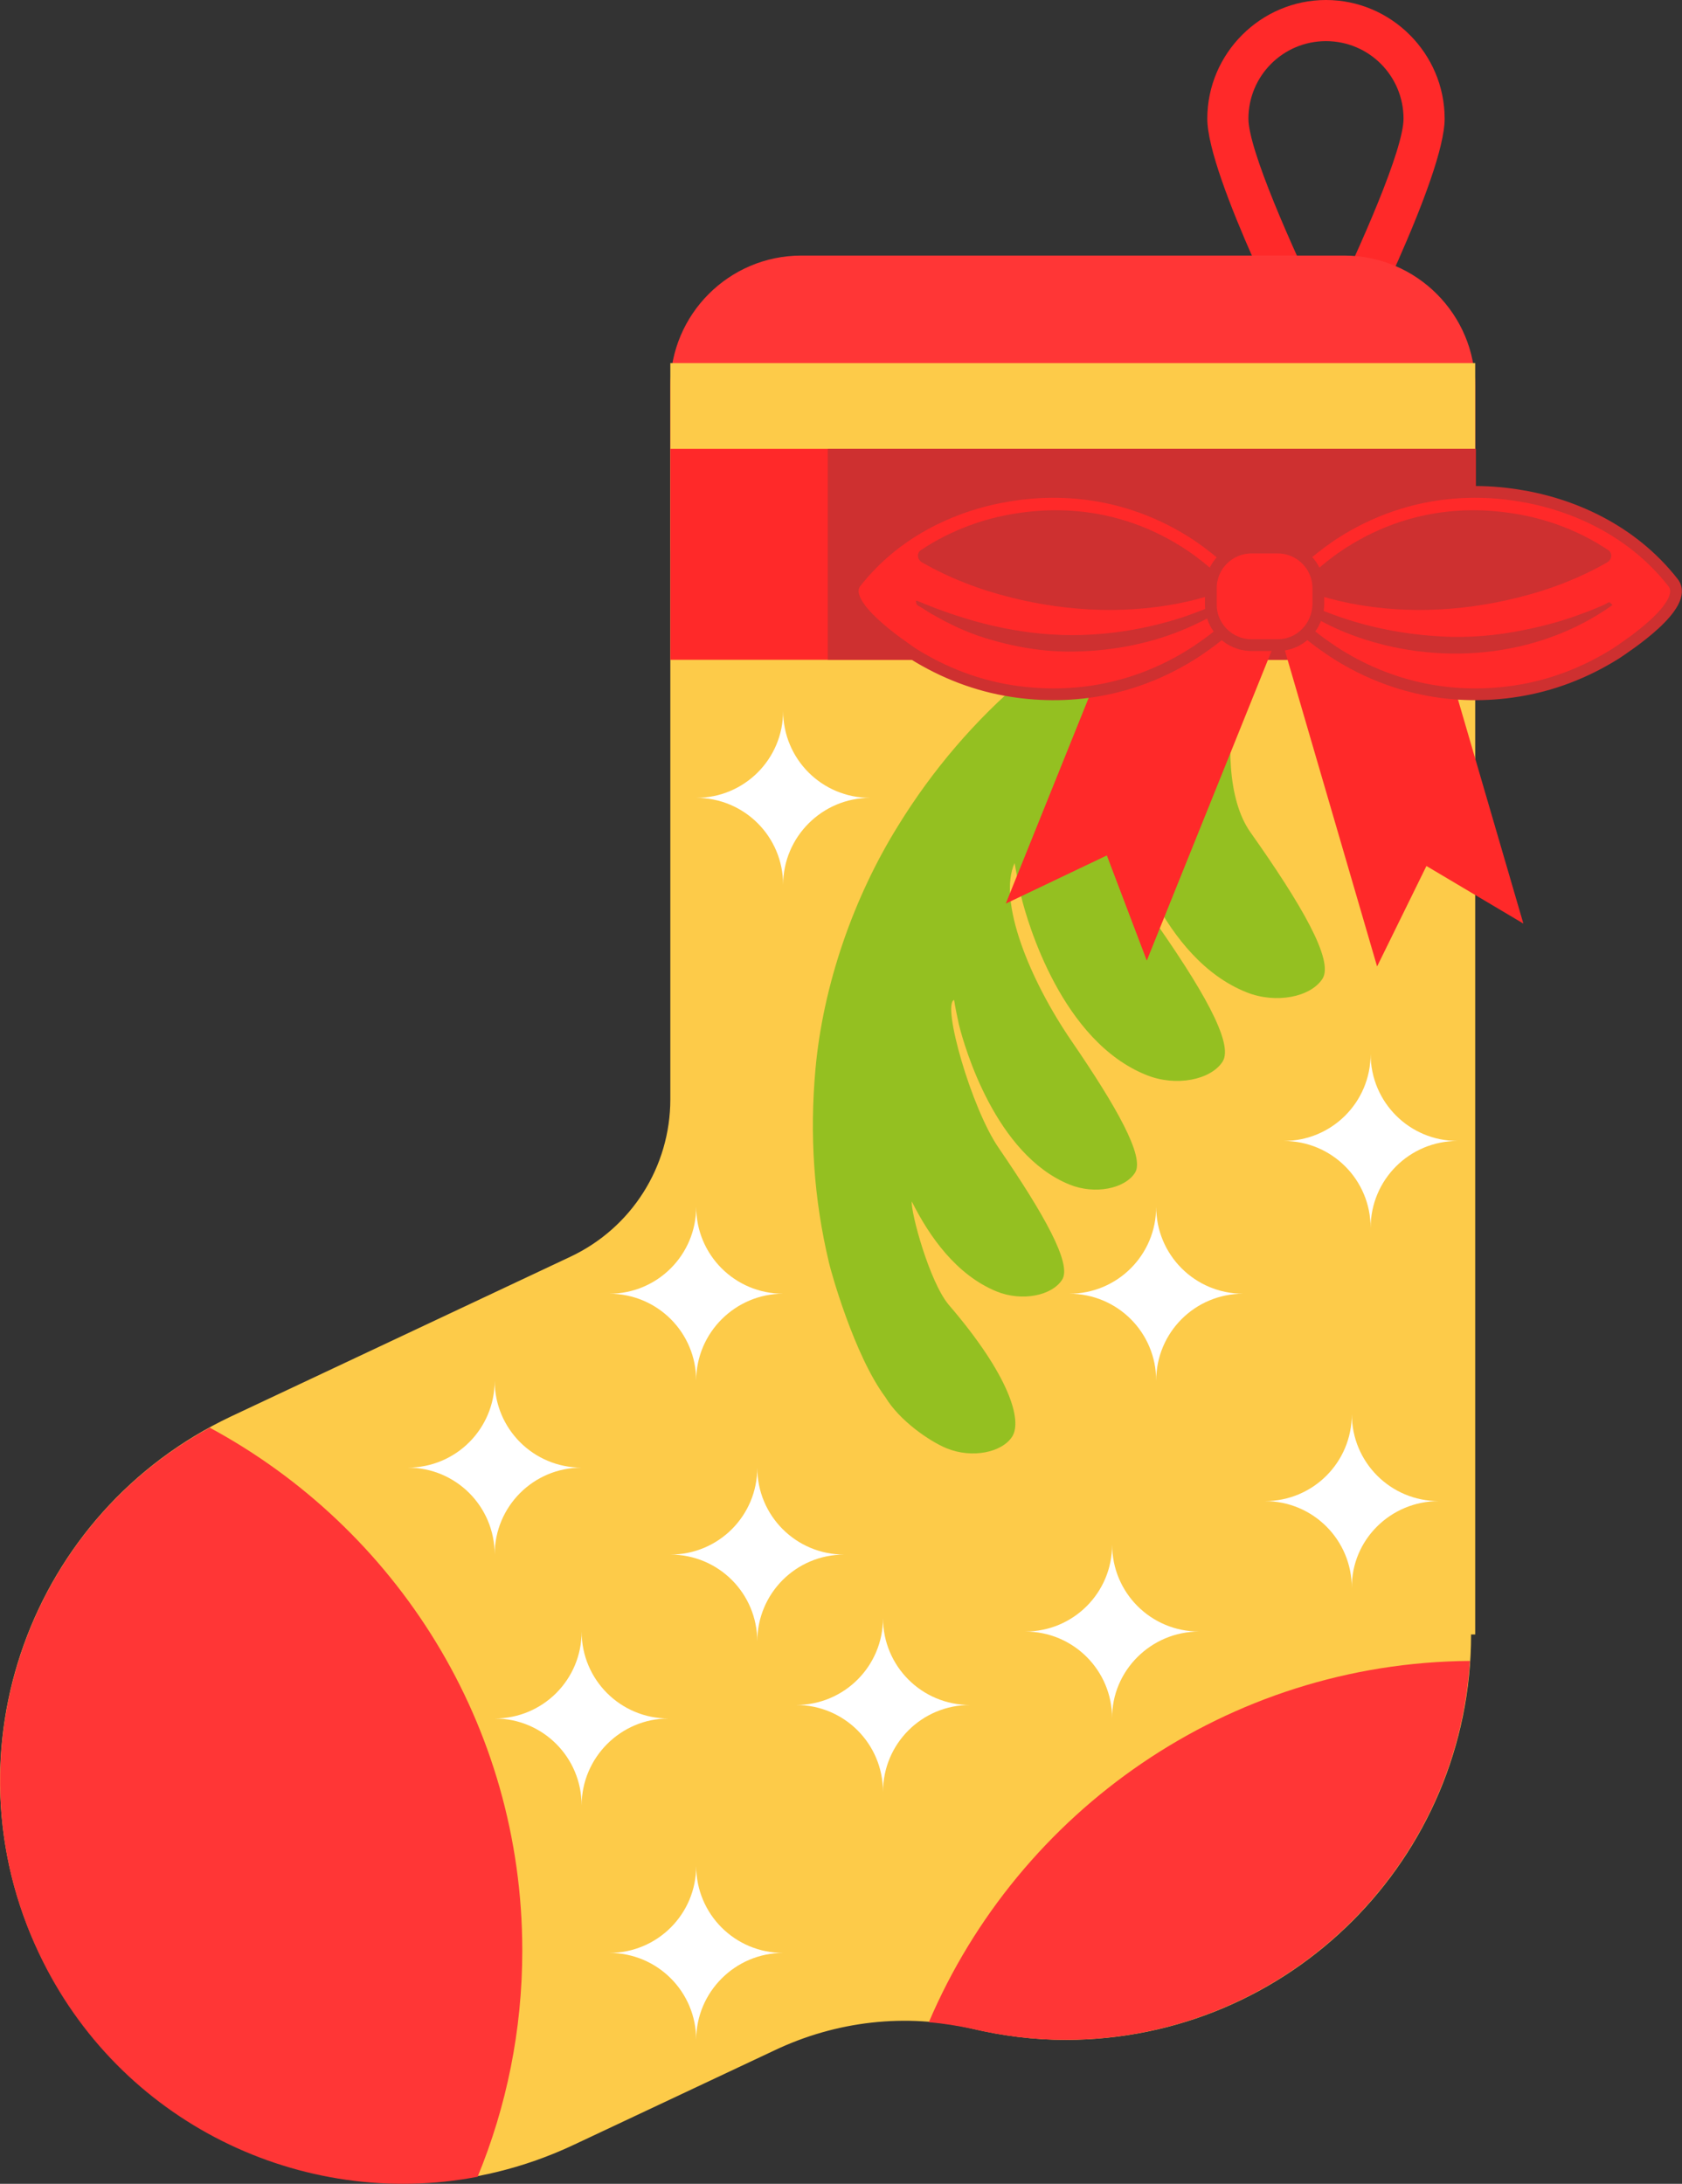<?xml version="1.0" encoding="utf-8"?>
<!-- Generator: Adobe Illustrator 22.0.1, SVG Export Plug-In . SVG Version: 6.00 Build 0)  -->
<svg version="1.1" id="L1" xmlns="http://www.w3.org/2000/svg" xmlns:xlink="http://www.w3.org/1999/xlink" x="0px" y="0px"
	 viewBox="0 0 286.3 371.7" style="enable-background:new 0 0 286.3 371.7;" xml:space="preserve">
<rect x="0" y="0" width="286.3" height="371.7" fill="#333333" stroke="none"/>
<style type="text/css">
	.st0{fill:#FF2929;}
	.st1{fill:#FF3636;}
	.st2{fill:#FDCB49;}
	.st3{fill:#94C021;}
	.st4{fill:#CE3030;}
	.st5{fill:#FF2929;stroke:#CE3030;stroke-width:2;stroke-miterlimit:10;}
	.st6{fill:#FFFFFF;}
</style>
<g>
	<g>
		<path class="st0" d="M225.7,65.4c-1.3,0-2.5-0.7-3.1-1.9c-1.7-3.4-17.1-33.5-17.1-43.3c0-11.1,9.1-20.2,20.2-20.2
			c11.1,0,20.2,9.1,20.2,20.2c0,9.8-15.3,39.9-17.1,43.3C228.2,64.7,227,65.4,225.7,65.4z M225.7,7c-7.3,0-13.2,5.9-13.2,13.2
			c0,5.2,7.2,21.5,13.2,33.9c6-12.3,13.2-28.7,13.2-33.9C238.9,12.9,233,7,225.7,7z"/>
		<path class="st1" d="M228.8,114.8h-92.4c-12.3,0-22.3-10-22.3-22.3V65.8c0-12.3,10-22.3,22.3-22.3h92.4c12.3,0,22.3,10,22.3,22.3
			v26.7C251.2,104.8,241.2,114.8,228.8,114.8z"/>
		<path class="st2" d="M114.1,61.8v125.3c0,11.5-6.6,21.9-17,26.8c-22.1,10.4-57.8,27.2-57.8,27.2c-34.2,16.2-48.9,57-32.7,91.2l0,0
			c16.2,34.2,57,48.9,91.2,32.7l34-16c10.5-5,22.4-6.4,33.7-3.7c5.1,1.2,10.4,1.9,15.9,1.9c38.1,0,69-30.9,69-69h0.7V61.8H114.1z"/>
		<path class="st1" d="M35.7,243C4.1,260.2-9,299.4,6.6,332.4l0,0c13.6,28.9,44.8,43.8,74.7,38.1c4.9-11.9,7.6-24.9,7.6-38.5
			C88.9,293.5,67.4,260.1,35.7,243z"/>
		<path class="st3" d="M202.6,98.5c-20.6,8.1-38,23-49.7,42c-7.6,12.2-12.8,27.1-14.1,41.5c-1,11.1-0.3,22,2.3,32.9
			c0.3,1.4,4.3,15.8,9.6,22.9c2.4,4,7.5,7.5,10.4,8.7c4.4,1.8,9.5,0.7,11.2-2c1.7-2.7-0.4-10.3-10.8-22.4
			c-3.3-3.9-6.5-15.8-6.3-17.6c3,6,7.6,12.5,14.4,15.3c4.4,1.8,9.5,0.7,11.2-2c1.7-2.7-3.2-11.3-10.8-22.4
			c-4.7-6.8-9.7-24.5-7.6-25.2c0.2,1.3,0.5,2.7,0.8,4.1c1,4.1,6.3,22.2,18.8,27.3c4.4,1.8,9.5,0.7,11.2-2
			c1.7-2.7-3.2-11.3-10.8-22.4c-7.2-10.5-12.6-23.9-9.7-30.3c0.3,1.8,0.7,3.6,1.1,5.6c1.1,4.6,7,24.8,21.4,30.5
			c5,2,10.9,0.8,12.9-2.3c2-3.1-3.6-12.7-12.3-25c-6.6-9.5-8.7-29.5-6.9-31.6c0.1,4.1,0.6,8.8,1.9,14.3c1.1,4.6,7,24.8,21.4,30.5
			c5,2,10.9,0.8,12.9-2.3c2-3.1-3.6-12.7-12.3-25c-7.8-11.2-0.6-39.7,6.1-44.7c0.5-0.3,3.7-2.2,2.3-3c-0.5-0.3-1.5,0.1-2,0.1
			c-0.9,0.1-1.8,0.3-2.7,0.5C211.8,95.3,207.1,96.7,202.6,98.5z"/>
		<path class="st1" d="M158.1,344.2c2.5,0.2,4.9,0.6,7.3,1.1c5.1,1.2,10.4,1.9,15.9,1.9c36.6,0,66.6-28.5,68.9-64.5
			C208.9,283,173.4,308.3,158.1,344.2z"/>
		<rect x="114.1" y="76.4" class="st0" width="137.1" height="35.9"/>
		<rect x="140.9" y="76.4" class="st4" width="110.2" height="35.9"/>
		<g>
			<polygon class="st0" points="195.2,163.5 188.4,145.6 171.2,153.8 194,97.2 218,106.9 			"/>
			<polygon class="st0" points="259.3,157.2 242.8,147.4 234.4,164.5 217.3,105.9 242.2,98.6 			"/>
			<path class="st5" d="M145.6,99.2c7.1-9.1,17.4-13.5,26.5-14.9c10.7-1.7,21.9,0.3,31.8,6.9c1.9,1.3,3.8,2.8,5.6,4.4
				c1.1,1.1,4.1,3.1,3.9,5.6c-0.2,2.2-2.7,3.9-3.8,5c-1.9,1.8-3.9,3.3-6,4.7c-9.8,6.4-20.8,8.4-31.5,6.7c-5.7-0.9-11.4-3-16.8-6.4
				C153.8,110.1,142.8,103,145.6,99.2z"/>
			<path class="st4" d="M202.5,102.3c2.1-0.5,4.1-1.1,6.1-1.8c0.3-0.1,0.7-0.2,1.1-0.4c-0.8-1-1.8-1.7-2.4-2.3
				c-1.7-1.5-3.4-2.9-5.2-4.1c-9.1-6.1-19.3-7.9-29.2-6.3c-5.3,0.8-11,2.8-16.1,6.2c-0.8,0.5-0.7,1.6,0.1,2.1c0,0,0,0,0,0
				c4.7,2.7,9.9,4.7,15.2,6C182,104.2,192.6,104.6,202.5,102.3z"/>
			<path class="st5" d="M284.8,99.2c-7.1-9.1-17.4-13.5-26.5-14.9c-10.7-1.7-21.9,0.3-31.8,6.9c-1.9,1.3-3.8,2.8-5.6,4.4
				c-1.1,1.1-4.1,3.1-3.8,5.6c0.2,2.2,2.7,3.9,3.8,5c1.9,1.8,3.9,3.3,6,4.7c9.8,6.4,20.8,8.4,31.4,6.7c5.7-0.9,11.4-3,16.8-6.4
				C276.7,110.1,287.7,103,284.8,99.2z"/>
			<path class="st4" d="M228,102.3c-2.1-0.5-4.1-1.1-6.1-1.8c-0.3-0.1-0.7-0.2-1.1-0.4c0.8-1,1.8-1.7,2.4-2.3
				c1.7-1.5,3.4-2.9,5.2-4.1c9.1-6.1,19.3-7.9,29.2-6.3c5.3,0.8,11,2.8,16.1,6.2c0.8,0.5,0.7,1.6-0.1,2.1c0,0,0,0,0,0
				c-4.7,2.7-9.9,4.7-15.2,6C248.5,104.2,237.9,104.6,228,102.3z"/>
			<path class="st4" d="M156.2,102.3c8.3,3.5,17.1,5.8,26.3,5.8c6.5,0,12.9-1.1,19-3.1c2.3-0.8,4.6-1.7,6.8-2.7
				c0.5-0.2,3.9-2.3,4.3-2c0.5,0.4-3.2,2.7-3.7,3c-2.1,1.3-4.3,2.5-6.6,3.5c-6.1,2.7-12.8,4-19.5,4.1c-5.1,0.1-10.3-0.8-15.1-2.3
				c-2.6-0.8-5.1-1.9-7.5-3.2c-1.1-0.6-2.2-1.2-3.2-1.9c-0.3-0.2-0.9-0.4-1-0.7C156,102.6,155.7,102.1,156.2,102.3z"/>
			<path class="st4" d="M274.3,103.1c-12.7,9-29.9,10.4-44.4,4.9c-2.4-0.9-4.8-2.1-7-3.4c-0.9-0.6-1.9-1.1-2.8-1.8
				c-0.6-0.4-1.9-1.1-2.3-1.7c-0.2-0.4-0.3-0.5,0.2-0.5c0.6,0,1.9,1,2.5,1.3c2.1,1,4.2,1.9,6.4,2.7c6.5,2.4,13.3,3.6,20.2,3.8
				c4.8,0.1,9.6-0.5,14.3-1.6c2.7-0.6,5.4-1.4,8-2.4c1.2-0.4,2.3-0.9,3.5-1.4c0.3-0.1,0.8-0.5,1.1-0.5
				C274.1,102.8,274.7,102.9,274.3,103.1z"/>
			<path class="st5" d="M217.5,109.8H213c-3.8,0-6.9-3.1-6.9-6.9v-2.8c0-3.8,3.1-6.9,6.9-6.9h4.5c3.8,0,6.9,3.1,6.9,6.9v2.8
				C224.3,106.7,221.3,109.8,217.5,109.8z"/>
		</g>
		<path class="st6" d="M99,249.8c-8.2,0-14.8-6.6-14.8-14.8c0,8.2-6.6,14.8-14.8,14.8c8.2,0,14.8,6.6,14.8,14.8
			C84.2,256.4,90.8,249.8,99,249.8z"/>
		<path class="st6" d="M143.7,264.6c-8.2,0-14.8-6.6-14.8-14.8c0,8.2-6.6,14.8-14.8,14.8c8.2,0,14.8,6.6,14.8,14.8
			C128.9,271.2,135.5,264.6,143.7,264.6z"/>
		<path class="st6" d="M113.8,292.5c-8.2,0-14.8-6.6-14.8-14.8c0,8.2-6.6,14.8-14.8,14.8c8.2,0,14.8,6.6,14.8,14.8
			C99,299.2,105.6,292.5,113.8,292.5z"/>
		<path class="st6" d="M165.1,290.2c-8.2,0-14.8-6.6-14.8-14.8c0,8.2-6.6,14.8-14.8,14.8c8.2,0,14.8,6.6,14.8,14.8
			C150.3,296.8,156.9,290.2,165.1,290.2z"/>
		<path class="st6" d="M133.3,332.4c-8.2,0-14.8-6.6-14.8-14.8c0,8.2-6.6,14.8-14.8,14.8c8.2,0,14.8,6.6,14.8,14.8
			C118.5,339,125.2,332.4,133.3,332.4z"/>
		<path class="st6" d="M204.1,277.7c-8.2,0-14.8-6.6-14.8-14.8c0,8.2-6.6,14.8-14.8,14.8c8.2,0,14.8,6.6,14.8,14.8
			C189.2,284.4,195.9,277.7,204.1,277.7z"/>
		<path class="st6" d="M211.6,220.2c-8.2,0-14.8-6.6-14.8-14.8c0,8.2-6.6,14.8-14.8,14.8c8.2,0,14.8,6.6,14.8,14.8
			C196.8,226.8,203.4,220.2,211.6,220.2z"/>
		<path class="st6" d="M244.9,255.5c-8.2,0-14.8-6.6-14.8-14.8c0,8.2-6.6,14.8-14.8,14.8c8.2,0,14.8,6.6,14.8,14.8
			C230,262.1,236.7,255.5,244.9,255.5z"/>
		<path class="st6" d="M248.1,194.2c-8.2,0-14.8-6.6-14.8-14.8c0,8.2-6.6,14.8-14.8,14.8c8.2,0,14.8,6.6,14.8,14.8
			C233.3,200.8,239.9,194.2,248.1,194.2z"/>
		<path class="st6" d="M148.1,135.8c-8.2,0-14.8-6.6-14.8-14.8c0,8.2-6.6,14.8-14.8,14.8c8.2,0,14.8,6.6,14.8,14.8
			C133.3,142.4,140,135.8,148.1,135.8z"/>
		<path class="st6" d="M133.3,220.2c-8.2,0-14.8-6.6-14.8-14.8c0,8.2-6.6,14.8-14.8,14.8c8.2,0,14.8,6.6,14.8,14.8
			C118.5,226.8,125.2,220.2,133.3,220.2z"/>
	</g>
</g>
</svg>
